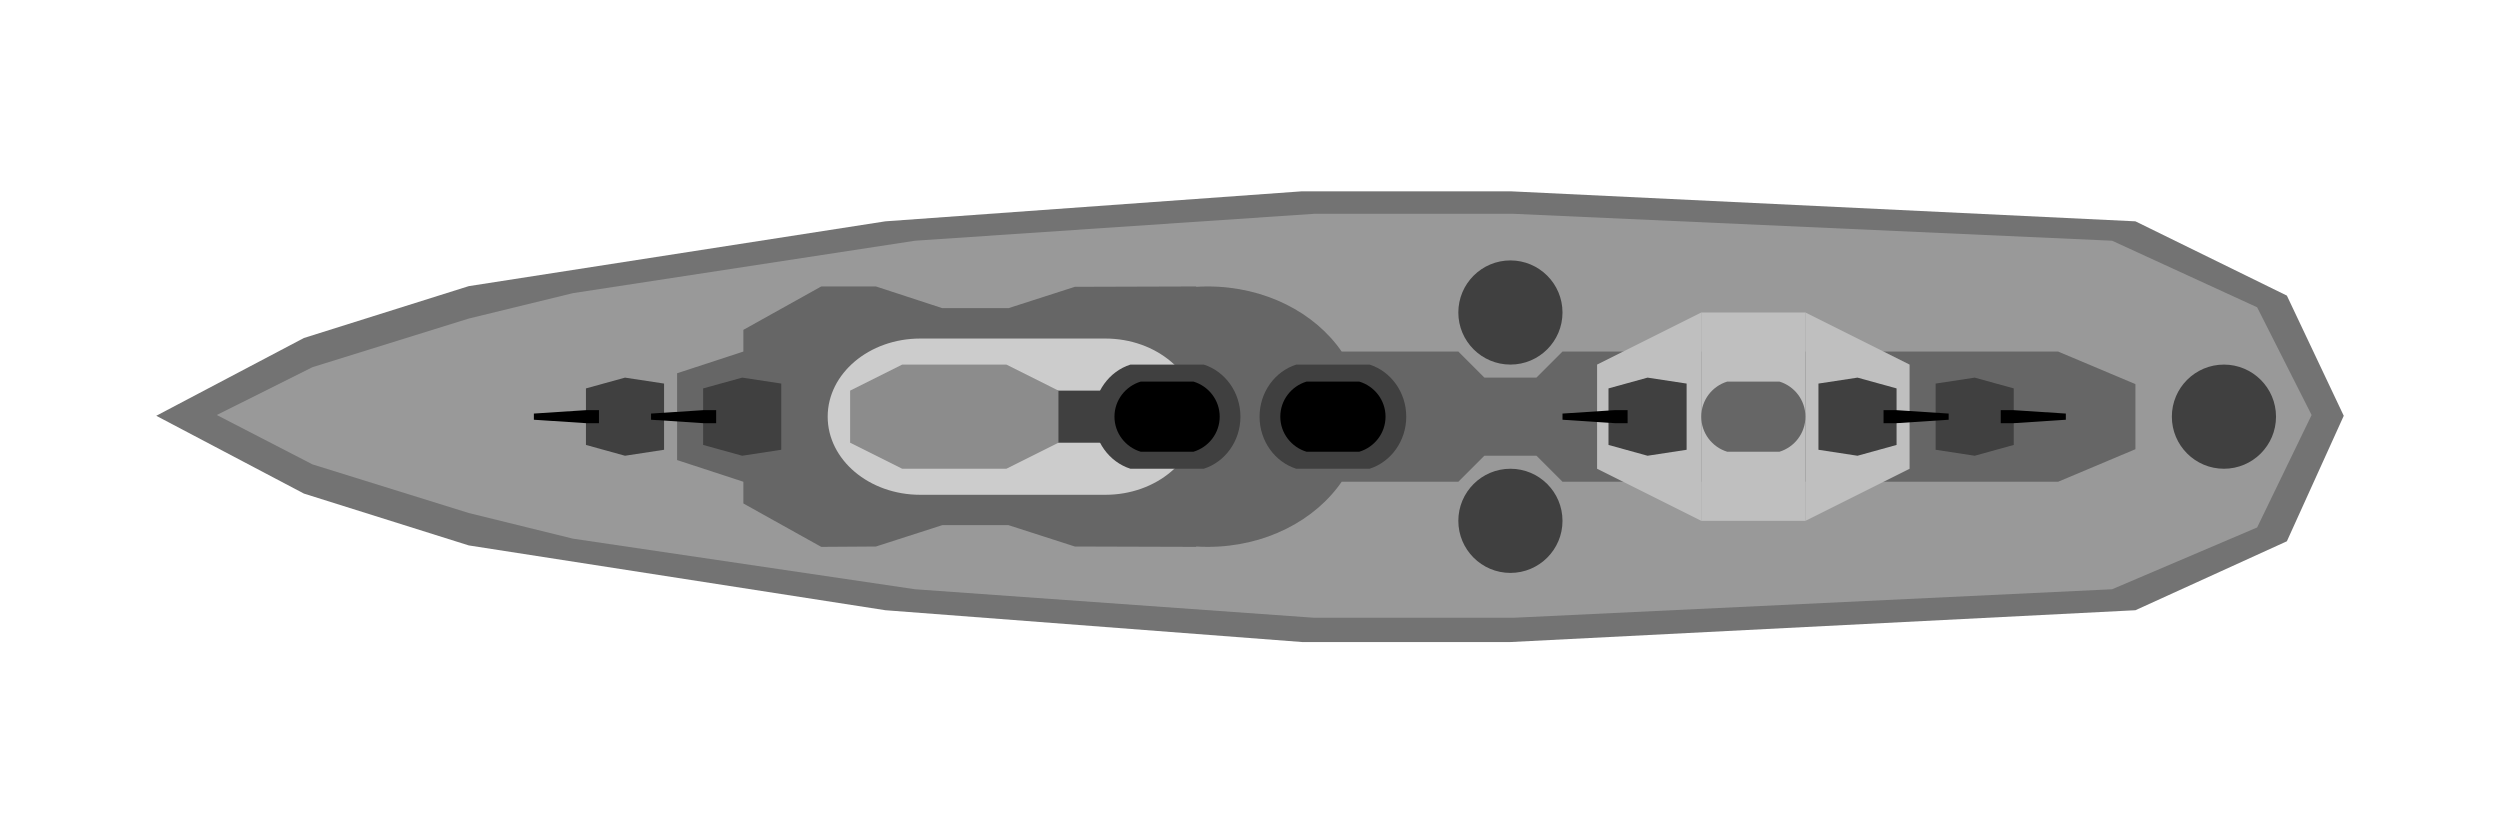 <?xml version="1.0" encoding="UTF-8" standalone="no"?><!DOCTYPE svg PUBLIC "-//W3C//DTD SVG 1.1//EN" "http://www.w3.org/Graphics/SVG/1.1/DTD/svg11.dtd"><svg width="100%" height="100%" viewBox="0 0 108 36" version="1.1" xmlns="http://www.w3.org/2000/svg" xmlns:xlink="http://www.w3.org/1999/xlink" xml:space="preserve" xmlns:serif="http://www.serif.com/" style="fill-rule:evenodd;clip-rule:evenodd;stroke-linejoin:round;stroke-miterlimit:2;"><g><path d="M13.13,14.601l-6.38,3.361l6.38,3.361l7.12,2.239l18,2.8l18,1.374l9,-0l27,-1.374l6.543,-2.979l2.457,-5.421l-2.457,-5.192l-6.543,-3.209l-27,-1.297l-9,0l-18,1.297l-18,2.8l-7.12,2.24Z" style="fill:#737373;"/><path d="M13.5,15.862l-4.135,2.066l4.135,2.134l6.75,2.1l4.5,1.108l14.78,2.186l17.238,1.231l8.618,-0l25.856,-1.231l6.266,-2.67l2.353,-4.858l-2.353,-4.653l-6.266,-2.876l-25.856,-1.162l-8.618,0l-17.238,1.162l-14.78,2.265l-4.5,1.098l-6.75,2.1Z" style="fill:#999;"/><path d="M35.478,23.625l-3.364,-1.875l-0,-0.938l-2.864,-0.937l0,-3.75l2.864,-0.938l-0,-0.937l3.364,-1.875l2.363,-0l2.864,0.937l2.863,0l2.864,-0.921l5.243,-0.016l0,0.016c0.166,-0.011 0.332,-0.016 0.5,-0.016c2.471,-0 4.629,1.132 5.785,2.812l5.04,0l1.125,1.125l2.25,0l1.125,-1.125l21.41,0l3.34,1.407l0,2.812l-3.34,1.406l-21.41,0l-1.125,-1.125l-2.25,0l-1.125,1.125l-5.04,0c-1.156,1.681 -3.314,2.813 -5.785,2.813c-0.168,-0 -0.334,-0.005 -0.5,-0.016l0,0.016l-5.243,-0.016l-2.864,-0.922l-2.863,0l-2.864,0.922l-2.363,0.016Z" style="fill:#666;"/><path d="M28.688,19.43l-1.688,0.258l-1.687,-0.467l-0,-2.442l1.687,-0.466l1.688,0.257l-0,2.86Z" style="fill:#404040;"/><path d="M25.313,17.719l-2.25,0.147l-0,0.267l2.25,0.148l0.562,0l0,-0.562l-0.562,-0Z"/><path d="M33.75,19.43l-1.687,0.258l-1.688,-0.467l0,-2.442l1.688,-0.466l1.687,0.257l0,2.86Z" style="fill:#404040;"/><path d="M30.375,17.719l-2.25,0.147l0,0.267l2.25,0.148l0.563,0l-0,-0.562l-0.563,-0Z"/><path d="M39.754,21.375c-2.207,0 -3.998,-1.512 -3.998,-3.375c-0,-1.863 1.791,-3.375 3.998,-3.375l7.997,0c2.207,0 3.999,1.512 3.999,3.375c0,1.863 -1.792,3.375 -3.999,3.375l-7.997,0Z" style="fill:#ccc;"/><path d="M44.466,16.875l-0,2.25l7.284,0l0,-2.25l-7.284,0Z" style="fill:#404040;"/><path d="M38.975,20.25l-2.25,-1.125l-0,-2.25l2.25,-1.125l4.5,0l2.25,1.125l-0,2.25l-2.25,1.125l-4.5,-0Z" style="fill:#8c8c8c;"/><path d="M73.494,13.5l0,9l-4.5,-2.25l0,-4.5l4.5,-2.25Z" style="fill:#bfbfbf;"/><path d="M77.994,13.5l0,9l4.5,-2.25l0,-4.5l-4.5,-2.25Z" style="fill:#bfbfbf;"/><path d="M73.494,13.5l0,9l4.5,0l0,-9l-4.5,0Z" style="fill:#bfbfbf;"/><path d="M83.619,19.43l1.688,0.258l1.687,-0.467l0,-2.442l-1.687,-0.466l-1.688,0.257l0,2.86Z" style="fill:#404040;"/><path d="M86.994,17.719l2.25,0.147l0,0.267l-2.25,0.148l-0.562,0l-0,-0.562l0.562,-0Z"/><path d="M78.557,19.43l1.687,0.258l1.688,-0.467l-0,-2.442l-1.688,-0.466l-1.687,0.257l-0,2.86Z" style="fill:#404040;"/><path d="M81.932,17.719l2.25,0.147l-0,0.267l-2.25,0.148l-0.563,0l0,-0.562l0.563,-0Z"/><path d="M72.862,19.43l-1.688,0.258l-1.687,-0.467l-0,-2.442l1.687,-0.466l1.688,0.257l-0,2.86Z" style="fill:#404040;"/><path d="M69.75,17.719l-2.25,0.147l0,0.267l2.25,0.148l0.563,0l-0.001,-0.562l-0.562,-0Z"/><path d="M74.619,19.516c-0.651,-0.197 -1.125,-0.801 -1.125,-1.516c0,-0.715 0.474,-1.319 1.125,-1.516l2.25,-0c0.651,0.197 1.125,0.801 1.125,1.516c0,0.715 -0.474,1.319 -1.125,1.516l-2.25,0Z" style="fill:#666;"/><g><path d="M55.997,20.25c-0.916,-0.292 -1.584,-1.19 -1.584,-2.25c0,-1.06 0.668,-1.958 1.584,-2.25l3.169,0c0.916,0.292 1.584,1.19 1.584,2.25c0,1.06 -0.668,1.958 -1.584,2.25l-3.169,0Z" style="fill:#404040;"/><path d="M56.445,19.516c-0.657,-0.197 -1.136,-0.801 -1.136,-1.516c-0,-0.715 0.479,-1.319 1.136,-1.516l2.273,-0c0.657,0.197 1.137,0.801 1.137,1.516c-0,0.715 -0.48,1.319 -1.137,1.516l-2.273,0Z"/></g><g><path d="M48.834,20.25c-0.916,-0.292 -1.584,-1.19 -1.584,-2.25c-0,-1.06 0.668,-1.958 1.584,-2.25l3.169,0c0.916,0.292 1.584,1.19 1.584,2.25c-0,1.06 -0.668,1.958 -1.584,2.25l-3.169,0Z" style="fill:#404040;"/><path d="M49.282,19.516c-0.657,-0.197 -1.137,-0.801 -1.137,-1.516c0,-0.715 0.48,-1.319 1.137,-1.516l2.273,-0c0.657,0.197 1.136,0.801 1.136,1.516c0,0.715 -0.479,1.319 -1.136,1.516l-2.273,0Z"/></g><path d="M93.824,18c0,-1.242 1.008,-2.25 2.25,-2.25c1.242,0 2.25,1.008 2.25,2.25c0,1.242 -1.008,2.25 -2.25,2.25c-1.242,0 -2.25,-1.008 -2.25,-2.25Z" style="fill:#404040;"/><path d="M63,22.5c0,-1.242 1.008,-2.25 2.25,-2.25c1.242,0 2.25,1.008 2.25,2.25c0,1.242 -1.008,2.25 -2.25,2.25c-1.242,0 -2.25,-1.008 -2.25,-2.25Z" style="fill:#404040;"/><path d="M63,13.5c0,-1.242 1.008,-2.25 2.25,-2.25c1.242,0 2.25,1.008 2.25,2.25c0,1.242 -1.008,2.25 -2.25,2.25c-1.242,0 -2.25,-1.008 -2.25,-2.25Z" style="fill:#404040;"/></g></svg>